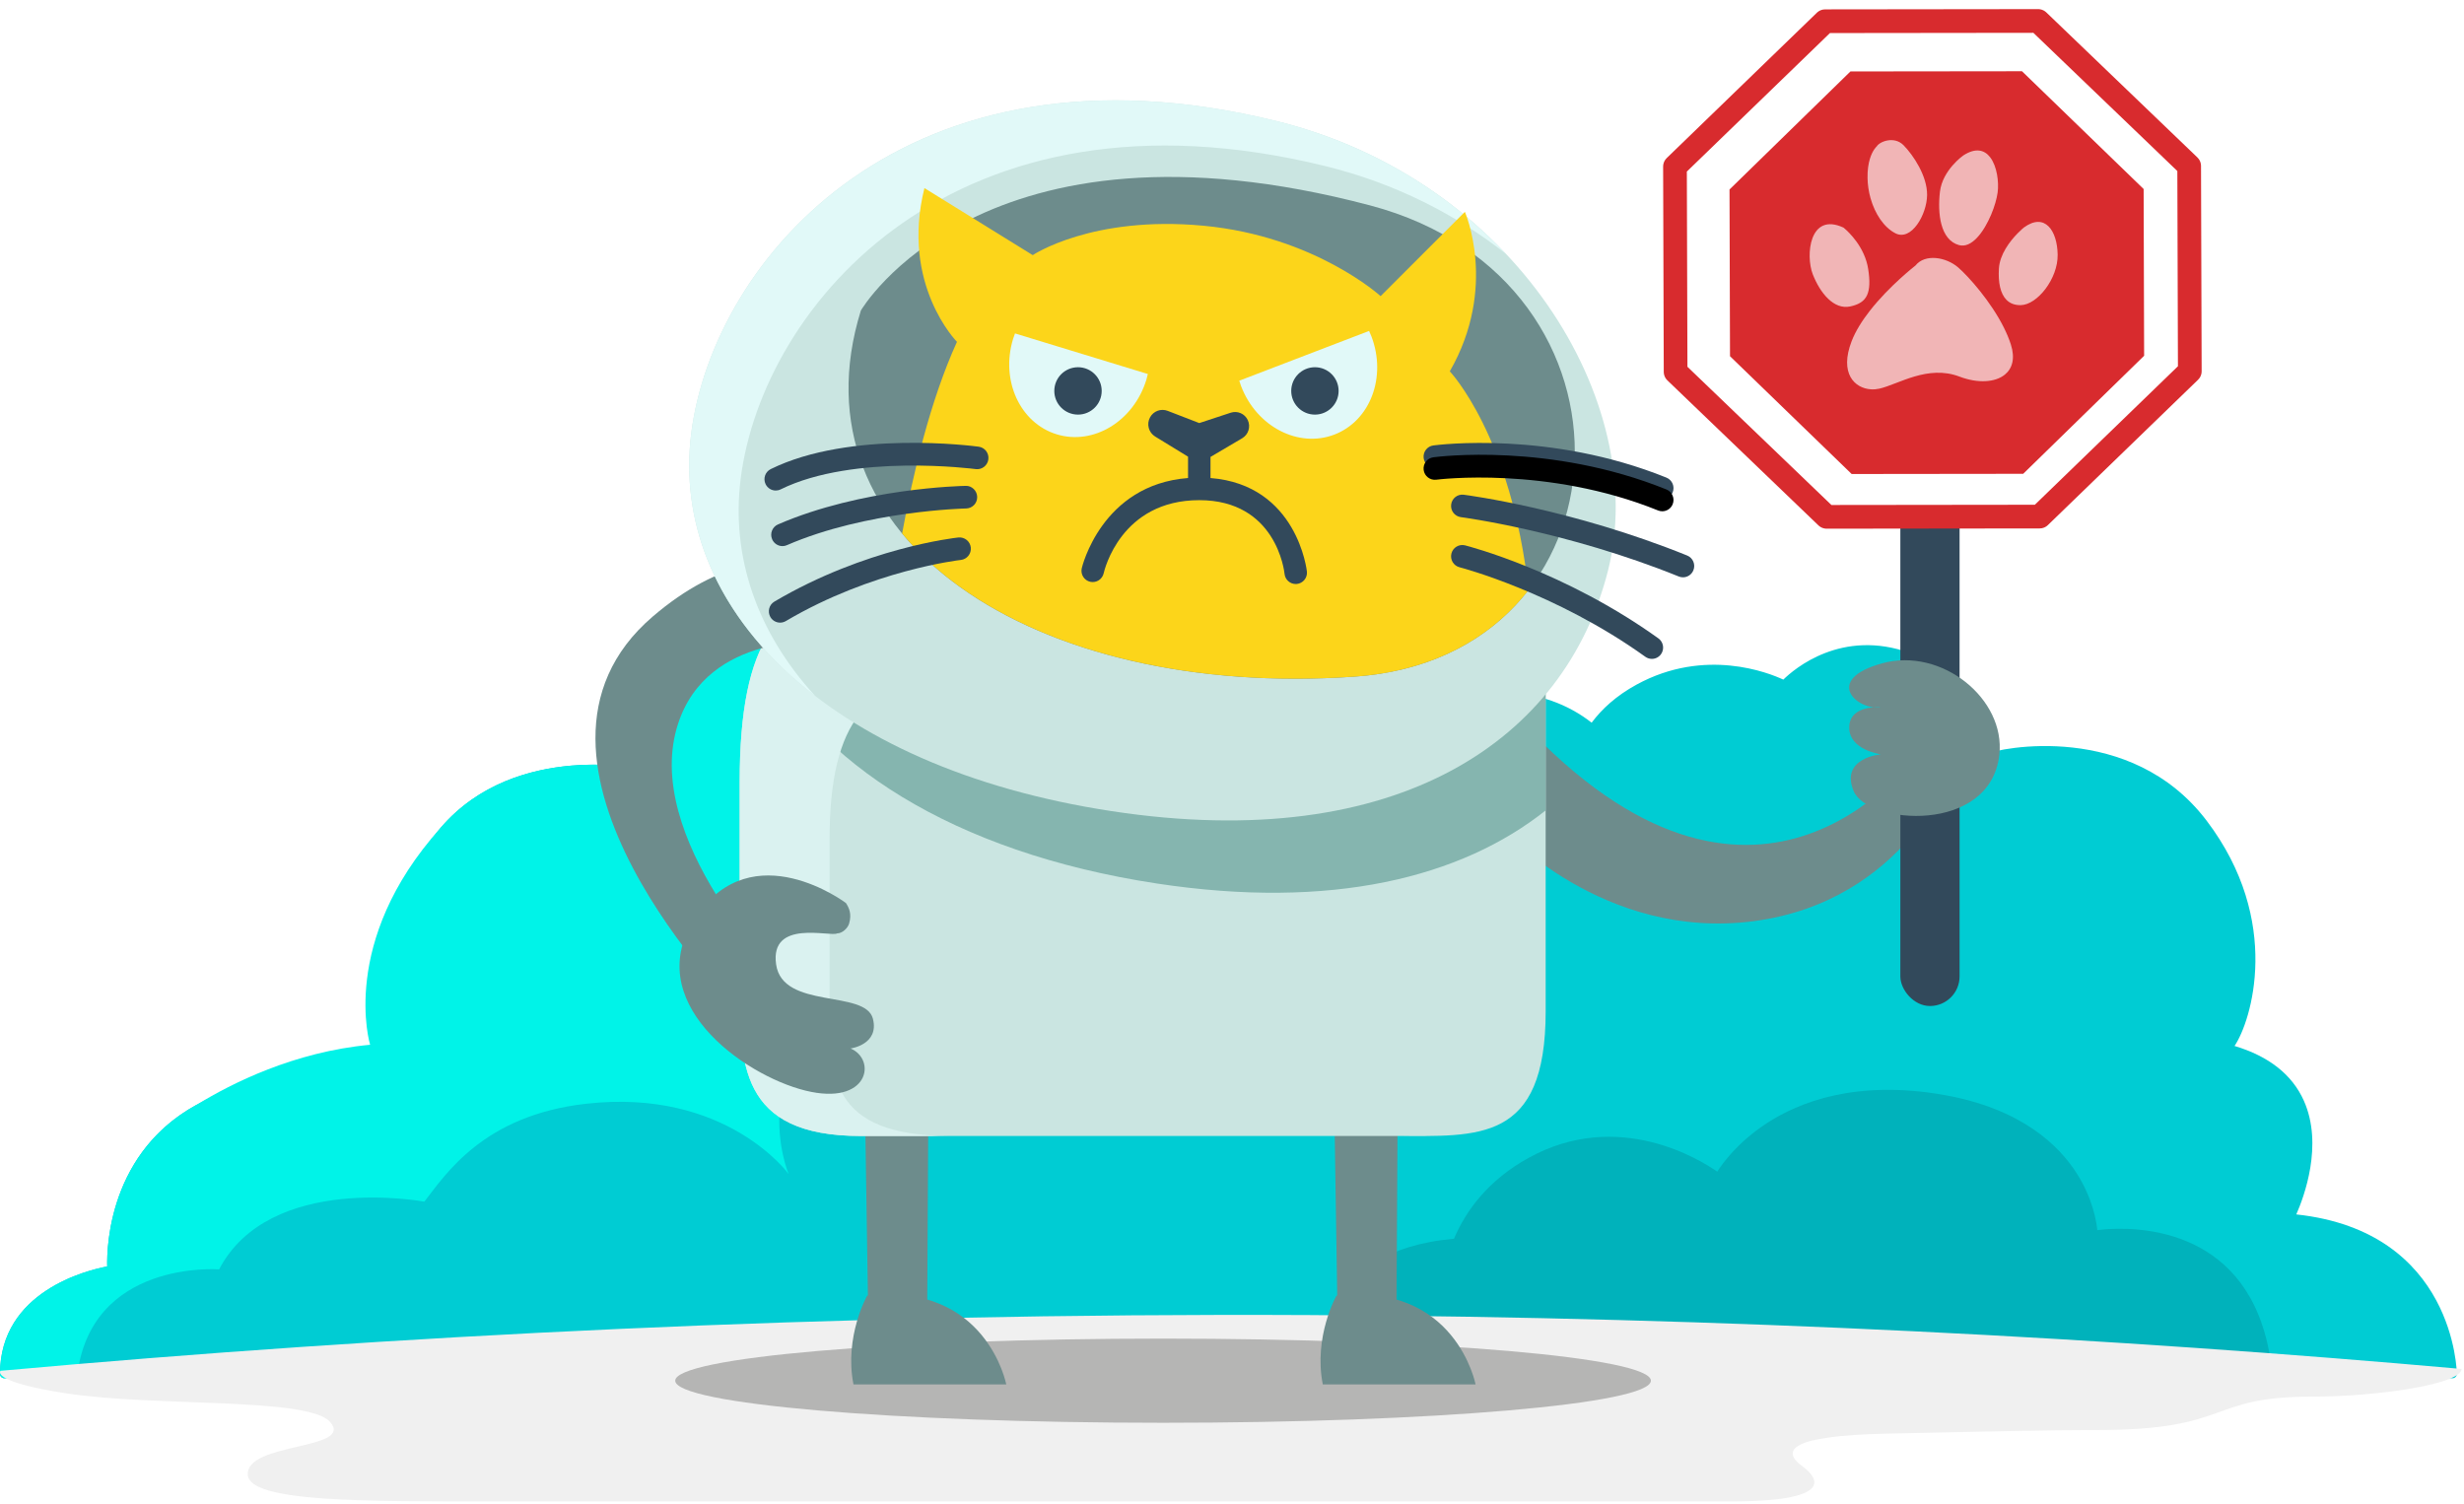 <svg height="127" viewBox="0 0 208 127" width="208" xmlns="http://www.w3.org/2000/svg" xmlns:xlink="http://www.w3.org/1999/xlink"><defs><path id="a" d="m140.32 41.16c-.117 0-.237-.022-.354-.069-9.347-3.781-18.628-2.609-18.721-2.596-.52.067-.996-.298-1.066-.82-.068-.523.296-1.002.816-1.072.397-.053 9.852-1.259 19.679 2.717.487.198.722.753.527 1.242-.149.373-.505.598-.881.598"/><filter id="b" height="183.9%" width="119%" x="-9.5%" y="-41.9%"><feGaussianBlur in="SourceAlpha" result="shadowBlurInner1" stdDeviation="1.5"/><feOffset dx="0" dy="1" in="shadowBlurInner1" result="shadowOffsetInner1"/><feComposite in="shadowOffsetInner1" in2="SourceAlpha" k2="-1" k3="1" operator="arithmetic" result="shadowInnerInner1"/><feColorMatrix in="shadowInnerInner1" type="matrix" values="0 0 0 0 0   0 0 0 0 0   0 0 0 0 0  0 0 0 0.5 0"/></filter></defs><g fill="none" fill-rule="evenodd" transform="translate(0 1)"><path d="m9.049 105.91c-.043-1.829.223-10.628 9.003-14.353 8.76-3.716 15.722-1.165 18.812.459-2.356-3.299-5.428-9.613-2.644-17.781 4.015-11.775 16.071-10.835 18.426-10.53.096-.963.506-3.494 2.256-6.281 2.006-3.196 6.232-7.328 14.97-8.861 9.751-1.711 16.162.803 19.824 3.212 3.233 2.127 4.926 4.5 5.486 5.387 1.845-1.296 11.063-7.099 21.115-1.543 1.911 1.056 3.456 2.27 4.705 3.558 1.776-1.063 3.854-1.676 6.075-1.676 2.747 0 5.273.937 7.283 2.506.851-1.143 2.067-2.273 3.804-3.221 5.776-3.149 11.166-.98 12.375-.415.912-.895 4.928-4.345 10.723-2.237 5.435 1.976 6.247 6.834 6.361 8.531 1.114-.531 12.245-2.83 18.655 5.62 6.431 8.477 3.754 16.952 2.351 19.012 2.903.87 4.87 2.424 5.852 4.623 1.664 3.729.001 8.15-.639 9.598 13.398 1.438 13.553 13.345 13.553 13.467 0 .2-.162.363-.363.363h-206.669c-.2 0-.363-.163-.363-.363 0-6.982 7.384-8.762 9.049-9.075" fill="#00ccd3"/><path d="m9.049 105.91c-.041-1.727.196-9.671 7.619-13.686 2.871-1.762 8.163-4.436 14.575-5.028 0 0-2.674-8.694 5.935-18.293 5.204-6.115 13.55-5.447 15.468-5.198.096-.963.506-3.494 2.256-6.281 2.006-3.196 6.232-7.328 14.97-8.861 9.751-1.711 16.162.803 19.824 3.212 3.233 2.127 4.926 4.5 5.486 5.387 1.845-1.296 11.063-7.098 21.115-1.543 4.527 2.501 7.004 5.889 8.345 9.044 0 0-6.169-3.753-18.749 1.734-11.575 5.048-11.058 13.43-11.058 13.43s-11.105-4.781-21.752 1.913-6.509 16.37-6.509 16.37-5.262-7.281-17.119-5.932c-8.636.982-11.822 5.932-13.635 8.264 0 0-13.035-2.468-17.325 5.716 0 0-10.965-.862-12.004 9.19h-6.128c-.2 0-.363-.163-.363-.363 0-6.982 7.384-8.762 9.049-9.075" fill="#00f3e8"/><path d="m191.772 115.326c-.033-1.407-.278-2.924-.828-4.538-3.028-8.882-12.121-8.173-13.898-7.942-.073-.727-.382-2.636-1.702-4.738-1.513-2.411-4.701-5.527-11.291-6.684-7.355-1.29-12.192.606-14.954 2.423-2.438 1.605-3.715 3.394-4.137 4.063-1.392-.978-8.345-5.354-15.927-1.164-3.415 1.887-5.282 4.442-6.295 6.822-11.521 1.055-10.755 9.159-10.716 11.758z" fill="#00b2bb"/><path d="m.045 114.719s-.914.905 5.518 1.899c7.549 1.167 20.539.294 22.333 2.449 1.959 2.353-7.146 1.683-6.98 4.431.141 2.335 9.976 2.25 21.061 2.25h104.097c8.978 0 7.353-2.036 6.082-2.963-1.846-1.346-1.035-2.587 7.045-2.759 7.84-.166 13.584-.31 17.864-.31 11.413 0 9.174-2.816 18.066-2.816 5.749 0 12.666-1.083 12.666-2.338-29.189-2.594-61.756-4.372-97.193-4.548-40.753-.203-77.856 1.748-110.559 4.705" fill="#f0f0f0"/><path d="m139.362 115.554c0 1.962-18.437 3.553-41.18 3.553-22.745 0-41.182-1.591-41.182-3.553 0-1.963 18.437-3.554 41.182-3.554 22.743 0 41.18 1.591 41.18 3.554" fill="#b5b5b4"/><path d="m112.657 93.87.243 15.651h4.988l.095-16.909z" fill="#6d8c8c"/><path d="m112.818 108.377s-1.952 3.446-1.153 7.492h12.897s-1.665-8.657-11.744-7.492" fill="#6d8c8c"/><path d="m73.04 93.87.243 15.651h4.988l.095-16.909z" fill="#6d8c8c"/><path d="m158.098 55.887s-3.252 21.606-28.723 13.138v7.971s11.848 4.799 22.566-2.302c10.719-7.103 9.473-18.807 9.473-18.807z" fill="#6d8c8c" transform="matrix(.899 .438 -.438 .899 44.19 -56.942)"/><path d="m62.44 65.014v16.835c0 6.911-.08 13.048 10.231 13.048h45.084c7.027 0 12.724.612 12.724-10.534s0-21.304 0-27.775-5.712-6.554-8.921-6.554-48.887-1.162-48.887-1.162c-6.882 0-10.231 4.091-10.231 16.142z" fill="#cae5e1"/><path d="m121.558 50.034c-3.209 0-48.887-1.162-48.887-1.162-4.029 0-6.844 1.405-8.488 4.984 4.589 9.455 16.191 17.096 33.465 19.726 14.74 2.244 25.691-.496 32.831-6.169 0-4.196 0-7.892 0-10.825 0-6.471-5.712-6.554-8.921-6.554" fill="#85b5af"/><path d="m70.031 83.953c0-5.797 0-4.012 0-14.12 0-10.107 3.349-13.538 10.229-13.538 0 0 45.68.974 48.889.974.408 0 .857.001 1.33.014 0-.232 0-.471 0-.695 0-6.471-5.712-6.554-8.921-6.554s-48.887-1.162-48.887-1.162c-6.882 0-10.231 4.091-10.231 16.142v16.835c0 6.911-.08 13.048 10.231 13.048h7.53c-10.248-.02-10.17-5.158-10.17-10.944" fill="#daf2f0"/><path d="m118.195 94.898c.837.002 1.653.009 2.442 0-.763 0-1.58 0-2.442 0" fill="#e1f9f8"/><path d="m59.776 54.043s-6.795 7.271-1.513 14.169c6.095 7.959 22.876 6.036 22.876 6.036l-1.27 4.585s-29.969 3.278-30.48-15.357c-.407-14.87 11.274-15.985 11.274-15.985z" fill="#6d8c8c" transform="matrix(.629 .777 -.777 .629 73.363 -27.261)"/><path d="m107.722 9.21c20.123 4.946 31.612 23.786 28.015 37.973-3.598 14.186-17.616 23.988-41.884 20.293-24.267-3.696-37.346-17.276-35.503-31.89s18.07-34.071 49.372-26.376" fill="#cae5e1"/><path d="m62.525 39.403c1.843-14.614 18.069-34.072 49.372-26.377 5.862 1.442 10.991 4.064 15.229 7.405-4.857-5.146-11.456-9.268-19.404-11.221-31.302-7.695-47.529 11.763-49.372 26.376-1.039 8.24 2.667 16.151 10.447 22.147-4.898-5.358-7.103-11.739-6.272-18.33" fill="#e1f9f8"/><path d="m72.671 25.213s10.2-17.53 42.978-8.875c24.144 6.375 22.348 38.143-1.314 39.783-27.121 1.878-47.64-11.658-41.664-30.908" fill="#6d8c8c"/><path d="m122.385 30.348c4.08-7.101 1.274-13.463 1.274-13.463l-7.115 7.114s-5.544-5.061-14.956-5.944c-9.413-.884-14.409 2.483-14.409 2.483l-9.143-5.66c-2.033 8.151 2.747 12.979 2.747 12.979-2.265 4.963-3.732 11.216-4.629 16.181 6.965 8.443 21.292 13.253 38.181 12.083 6.663-.462 11.592-3.313 14.697-7.313-1.443-12.995-6.647-18.46-6.647-18.46" fill="#fcd51a"/><use fill="#32495b" fill-rule="evenodd" xlink:href="#a"/><use fill="#000" filter="url(#b)" xlink:href="#a"/><g fill="#32495b"><path d="m142.07 47.735c-.118 0-.238-.022-.355-.069-9.472-3.834-18.305-5-18.394-5.011-.52-.067-.887-.545-.82-1.067.066-.523.541-.893 1.06-.825.369.047 9.153 1.203 18.863 5.132.486.197.722.752.526 1.242-.149.372-.504.598-.88.598"/><path d="m139.444 54.621c-.19 0-.384-.058-.551-.177-7.593-5.45-15.604-7.537-15.684-7.557-.508-.129-.816-.649-.687-1.16.129-.51.646-.817 1.152-.69.34.087 8.426 2.187 16.322 7.854.426.306.525.902.22 1.331-.184.26-.476.399-.772.399"/><path d="m65.483 40.409c-.352 0-.688-.197-.853-.535-.231-.474-.036-1.045.435-1.276 6.714-3.307 17.114-1.949 17.554-1.889.519.069.884.55.813 1.072-.069.523-.551.889-1.066.819-.102-.014-10.273-1.339-16.467 1.711-.134.067-.276.098-.416.098"/><path d="m66.052 45.101c-.368 0-.717-.216-.872-.578-.208-.483.014-1.045.495-1.254 7.064-3.065 15.495-3.248 15.85-3.254.511-.02.956.41.965.937.01.527-.407.961-.932.971-.083.002-8.419.185-15.131 3.098-.122.054-.25.08-.375.08"/><path d="m65.853 51.561c-.325 0-.642-.168-.819-.471-.266-.454-.114-1.039.338-1.306 7.664-4.527 15.217-5.379 15.535-5.413.52-.048.987.323 1.043.848.056.523-.321.993-.842 1.05-.074.007-7.478.85-14.775 5.161-.152.089-.317.131-.48.131"/><path d="m102.186 39.354v-1.782l2.675-1.577c.528-.311.732-.977.471-1.534-.255-.542-.87-.808-1.437-.622l-2.658.875-2.668-1.031c-.562-.217-1.197.016-1.487.546-.312.569-.122 1.283.428 1.62l2.779 1.702v1.802c-7.307.564-8.957 7.547-8.973 7.621-.115.514.206 1.024.718 1.139.509.114 1.018-.208 1.134-.721.055-.252 1.453-6.17 8.069-6.17 6.477 0 7.172 5.966 7.198 6.217.048.493.461.861.944.861l.093-.004c.522-.052.904-.519.852-1.043-.008-.076-.807-7.318-8.138-7.899"/></g><path d="m84.4 28.747c-.011.162-.021.324-.021.489 0 3.662 2.634 6.631 5.886 6.631 3.251 0 5.887-2.969 5.887-6.631 0-.165-.012-.327-.022-.489z" fill="#e1f9f8" transform="matrix(.956 .292 -.292 .956 13.39 -24.98)"/><path d="m105.466 28.747c-.009.162-.021.324-.021.489 0 3.662 2.636 6.631 5.887 6.631s5.886-2.969 5.886-6.631c0-.165-.01-.327-.021-.489z" fill="#e1f9f8" transform="matrix(.934 -.358 .358 .934 -4.183 42.044)"/><path d="m58.261 78.427s-3.376 9.243 4.79 11.771c8.166 2.527 11.663-7.637 11.359-13.139-.302-5.501-4.267-4.995-4.515-2.595 0 0-1.019-2.239-2.95-1.074-2.2 1.327 1.512 7.522-2.008 9.163-3.522 1.642-3.536-3.719-4.005-4.166-.131-.428-.707-.731-1.084-.725-.864.013-1.268.388-1.587.765z" fill="#6d8c8c" transform="matrix(-.292 .956 -.956 -.292 163.397 42.433)"/><rect fill="#32495b" height="43" rx="2.5" transform="matrix(-1 0 0 -1 325.837 124.847)" width="5" x="160.418" y="40.923"/><path d="m172.179 42.595-17.979.021-12.751-12.24-.053-17.33 12.676-12.269 17.979-.021 12.751 12.24.053 17.33-12.676 12.269z" fill="#fff" stroke="#d82b2e" stroke-linejoin="round" stroke-width="2" transform="matrix(1 -0 0 1 -.002 .014)"/><path d="m170.791 38.983-14.48.017-10.269-9.942-.042-14.076 10.209-9.965 14.48-.017 10.269 9.942.042 14.076-10.209 9.965z" fill="#d82b2e" transform="matrix(1 -0 0 1 -.002 .014)"/><path d="m158.399 18.377c-.69-.826-.948-2.169-.774-3.539.072-.563.216-1.131.433-1.669.255-.632.542-1.084.809-1.405.513-.617.951-.75.951-.75.392-.283 1.711-.246 2.121.802.41 1.048.839 3.15.179 4.647-.66 1.497-2.745 3.08-3.719 1.915z" fill="#fff" fill-opacity=".651" transform="matrix(.921 -.391 .391 .921 6.929 63.701)"/><path d="m163.799 19.073c-1.282-1.023-.626-3.172.284-4.77.91-1.597 2.999-2.045 2.999-2.045 1.253-.223 1.842.277 2.036 1.023.239.92-.123 2.214-.583 2.989-.264.445-.707.992-1.231 1.5-1.129 1.094-2.629 2.002-3.505 1.303z" fill="#fff" fill-opacity=".651" transform="matrix(.921 -.391 .391 .921 7.049 66.168)"/><path d="m170.891 18.113s-.939.722-1.585 1.773c-.304.494-.543 1.061-.59 1.66-.092 1.187.088 2.124.59 2.65.289.304.685.471 1.198.471 1.401 0 3.189-2.185 3.189-4.213 0-2.028-1.015-3.589-2.802-2.341" fill="#fff" fill-opacity=".651" transform="matrix(1 -.017 .017 1 -.343 2.991)"/><path d="m156.361 24.677c-.43.391-.973.461-1.689.321-1.379-.27-1.891-2.029-1.841-3.733.051-1.704 1.794-4.966 3.925-2.61 0 0 .872 1.559.668 3.389-.023.207-.059.417-.113.629-.252 1.003-.553 1.641-.951 2.004z" fill="#fff" fill-opacity=".651" transform="matrix(.921 -.391 .391 .921 3.953 62.324)"/><path d="m168.793 29.542c.03.508.028 1.009-.015 1.488-.111 1.23-.678 1.918-1.453 2.145-1.027.301-2.419-.208-3.599-1.341-2.07-1.986-4.994-1.413-6.612-1.703-.232-.042-.458-.116-.669-.22-1.257-.62-1.948-2.293.074-4.379.65-.67 1.506-1.257 2.405-1.756 2.37-1.314 5.043-2.015 5.043-2.015 1.15-.625 2.67.352 3.26 1.559.491 1.005 1.419 3.697 1.568 6.222z" fill="#fff" fill-opacity=".651" transform="matrix(.921 -.391 .391 .921 2.169 65.488)"/><path d="m73.201 108.377s-1.952 3.446-1.154 7.492h12.898s-1.665-8.657-11.744-7.492" fill="#6d8c8c"/><circle cx="91" cy="32" fill="#32495b" r="2"/><circle cx="111" cy="32" fill="#32495b" r="2"/><path d="m155.806 58.008c-1.654 4.442 2.524 10.004 7.725 9.88 5.201-.123 3.052-3.339 1.029-3.578 0 0 2.482.886 2.983-.984.501-1.869-2.04-2.869-2.04-2.869s3.43.562 2.985-2.449c-.444-3.012-10.311-6.373-12.682 0" fill="#6d8c8c" transform="matrix(-.97 .242 -.242 -.97 333.946 81.27)"/></g></svg>